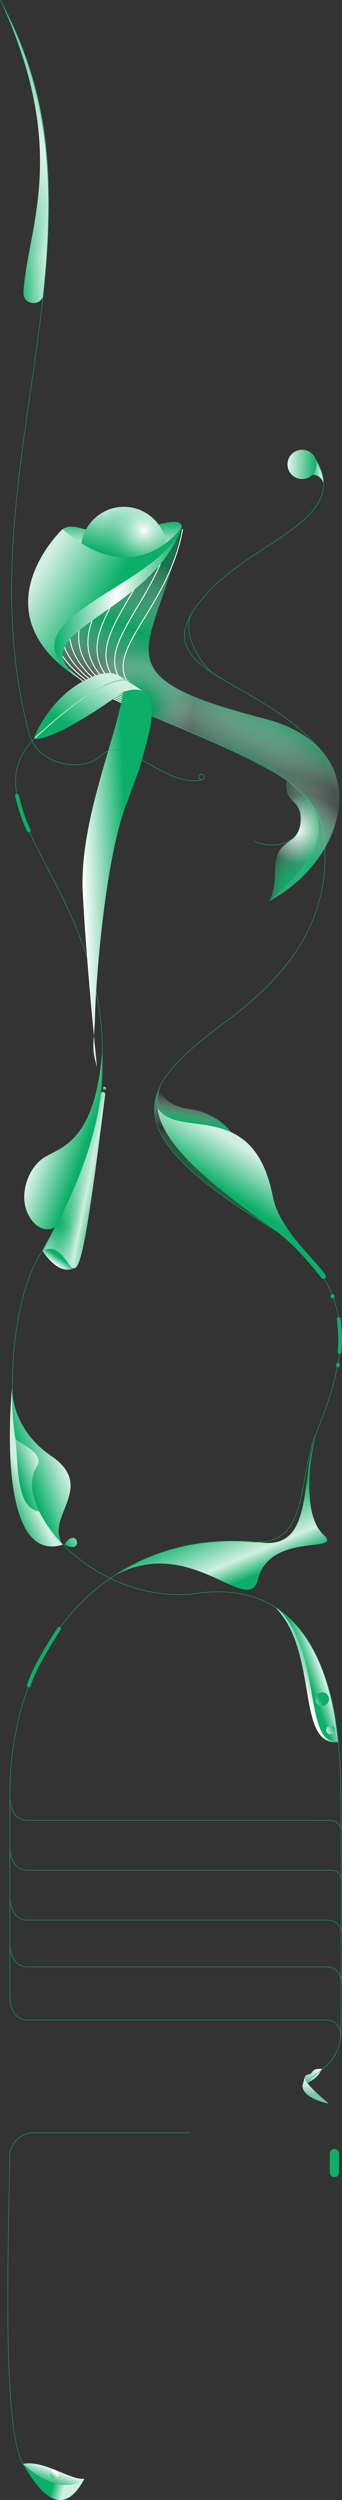 <svg xmlns="http://www.w3.org/2000/svg" xmlns:xlink="http://www.w3.org/1999/xlink" viewBox="0 0 369.2 2693.14"><rect x="0" y="0" width="369.2" height="2693.14" fill="#333333" stroke="none"/><defs><style>.cls-1{fill:url(#linear-gradient);}.cls-2{fill:url(#linear-gradient-2);}.cls-3{fill:url(#linear-gradient-3);}.Graphic-Style-14{fill:url(#linear-gradient-4);}.cls-4{fill:url(#linear-gradient-7);}.cls-5{fill:url(#linear-gradient-8);}.cls-6{fill:url(#linear-gradient-9);}.cls-7{fill:url(#linear-gradient-10);}.cls-15,.cls-16,.cls-17,.cls-18,.cls-19,.cls-20,.cls-21,.cls-22,.cls-23,.cls-24,.cls-25,.cls-35,.cls-36,.cls-37,.cls-43,.cls-45,.cls-8{fill:none;}.cls-35,.cls-36,.cls-37,.cls-8{stroke:#0baf68;}.cls-15,.cls-16,.cls-17,.cls-18,.cls-19,.cls-20,.cls-21,.cls-22,.cls-23,.cls-24,.cls-25,.cls-35,.cls-43,.cls-8{stroke-miterlimit:10;}.cls-8{stroke-width:0.5px;}.cls-9{fill:url(#linear-gradient-11);}.cls-10{fill:url(#linear-gradient-12);}.cls-11{fill:url(#linear-gradient-13);}.cls-12{fill:url(#radial-gradient);}.cls-13{fill:url(#radial-gradient-2);}.cls-14{fill:url(#radial-gradient-3);}.cls-15{stroke:#beff03;}.cls-16{stroke:#c5ff1f;stroke-width:0.92px;}.cls-17{stroke:#ccff3b;stroke-width:0.83px;}.cls-18{stroke:#d4ff57;stroke-width:0.75px;}.cls-19{stroke:#dbff73;stroke-width:0.67px;}.cls-20{stroke:#e2ff8f;stroke-width:0.58px;}.cls-21{stroke:#e9ffab;stroke-width:0.5px;}.cls-22{stroke:#f1ffc7;stroke-width:0.42px;}.cls-23{stroke:#f8ffe3;stroke-width:0.33px;}.cls-24,.cls-25{stroke:#fff;}.cls-24{stroke-width:0.25px;}.cls-26{fill:url(#linear-gradient-14);}.cls-27{fill:url(#linear-gradient-15);}.cls-28{fill:url(#radial-gradient-4);}.cls-29{fill:url(#linear-gradient-16);}.cls-30{fill:url(#linear-gradient-17);}.cls-31{fill:url(#radial-gradient-5);}.cls-32{fill:url(#radial-gradient-6);}.Graphic-Style-10{fill:url(#linear-gradient-18);}.cls-33{fill:url(#linear-gradient-19);}.Graphic-Style-2{fill:url(#linear-gradient-20);}.cls-34{fill:#0baf68;}.cls-35,.cls-36,.cls-37,.cls-43{stroke-linecap:round;}.cls-35,.cls-36{stroke-width:4px;}.cls-36,.cls-37{stroke-linejoin:round;}.cls-37{stroke-width:10px;}.cls-38{fill:url(#linear-gradient-21);}.cls-39{fill:url(#linear-gradient-22);}.cls-40{fill:url(#linear-gradient-23);}.cls-41{fill:url(#linear-gradient-24);}.Graphic-Style-15{fill:url(#linear-gradient-25);}.Graphic-Style-11{fill:url(#linear-gradient-26);}.Graphic-Style-25{fill:url(#linear-gradient-27);}.cls-42{fill:url(#linear-gradient-28);}.cls-43{stroke:url(#linear-gradient-29);}.cls-44{fill:url(#linear-gradient-30);}.cls-46{fill:url(#linear-gradient-31);}.cls-47{fill:url(#linear-gradient-32);}.cls-48{fill:url(#radial-gradient-7);}.cls-49{fill:url(#linear-gradient-33);}.cls-50{fill:url(#linear-gradient-34);}.cls-51{fill:url(#linear-gradient-35);}.cls-52{fill:url(#linear-gradient-36);}.cls-53{fill:url(#linear-gradient-37);}</style><linearGradient id="linear-gradient" x1="-148.24" y1="335.22" x2="-173.94" y2="328.5" gradientTransform="translate(331.07 2588) rotate(137.14)" gradientUnits="userSpaceOnUse"><stop offset="0" stop-color="#0baf68"/><stop offset="0.52" stop-color="#75d1a9" stop-opacity="0.46"/><stop offset="0.99" stop-color="#d0efe0" stop-opacity="0"/></linearGradient><linearGradient id="linear-gradient-2" x1="343.5" y1="1799.37" x2="323.63" y2="1806.85" gradientUnits="userSpaceOnUse"><stop offset="0" stop-color="#0baf68"/><stop offset="0.66" stop-color="#aee4cd"/><stop offset="1" stop-color="#fff"/></linearGradient><linearGradient id="linear-gradient-3" x1="331.84" y1="1805.59" x2="350.17" y2="1799.14" xlink:href="#linear-gradient-2"/><linearGradient id="linear-gradient-4" x1="361.82" y1="1860.91" x2="349.93" y2="1867.11" xlink:href="#linear-gradient-2"/><linearGradient id="linear-gradient-7" x1="64.34" y1="1354.6" x2="59.22" y2="1362.16" xlink:href="#linear-gradient-2"/><linearGradient id="linear-gradient-8" x1="132.21" y1="1185.34" x2="57.38" y2="1362.96" gradientUnits="userSpaceOnUse"><stop offset="0" stop-color="#0baf68"/><stop offset="0.35" stop-color="#d0efe0"/><stop offset="0.53" stop-color="#7fd5af"/><stop offset="0.78" stop-color="#0baf68"/><stop offset="1" stop-color="#bde9d4"/></linearGradient><linearGradient id="linear-gradient-9" x1="70.03" y1="1266.11" x2="121.32" y2="1276.37" gradientUnits="userSpaceOnUse"><stop offset="0" stop-color="#0baf68" stop-opacity="0"/><stop offset="0.51" stop-color="#d0efe0"/><stop offset="0.68" stop-color="#8dd9b7" stop-opacity="0.66"/><stop offset="1" stop-color="#0baf68" stop-opacity="0"/></linearGradient><linearGradient id="linear-gradient-10" x1="92.29" y1="1234.41" x2="40.42" y2="1216.22" xlink:href="#linear-gradient-2"/><linearGradient id="linear-gradient-11" x1="235.43" y1="1636.45" x2="263.31" y2="1702.27" gradientUnits="userSpaceOnUse"><stop offset="0" stop-color="#0baf68"/><stop offset="0.39" stop-color="#7fd5af"/><stop offset="0.68" stop-color="#d0efe0"/><stop offset="1" stop-color="#0baf68"/></linearGradient><linearGradient id="linear-gradient-12" x1="163.71" y1="897.37" x2="236.3" y2="753.66" gradientUnits="userSpaceOnUse"><stop offset="0" stop-color="#d0efe0" stop-opacity="0"/><stop offset="0.29" stop-color="#0baf68" stop-opacity="0.8"/><stop offset="0.47" stop-color="#60cb9c" stop-opacity="0.46"/><stop offset="0.71" stop-color="#d0efe0" stop-opacity="0"/><stop offset="1" stop-color="#0baf68" stop-opacity="0.5"/></linearGradient><linearGradient id="linear-gradient-13" x1="215.36" y1="794" x2="274.91" y2="648.79" gradientUnits="userSpaceOnUse"><stop offset="0" stop-color="#d0efe0" stop-opacity="0"/><stop offset="0.51" stop-color="#0baf68" stop-opacity="0.8"/><stop offset="0.71" stop-color="#60cb9c" stop-opacity="0.46"/><stop offset="1" stop-color="#d0efe0" stop-opacity="0"/></linearGradient><radialGradient id="radial-gradient" cx="147.53" cy="760.79" r="61.9" gradientUnits="userSpaceOnUse"><stop offset="0.3" stop-color="#0baf68" stop-opacity="0.8"/><stop offset="0.59" stop-color="#60cb9c" stop-opacity="0.46"/><stop offset="1" stop-color="#d0efe0" stop-opacity="0"/></radialGradient><radialGradient id="radial-gradient-2" cx="306.3" cy="946.67" r="113.14" xlink:href="#radial-gradient"/><radialGradient id="radial-gradient-3" cx="231.57" cy="878.8" r="130.64" xlink:href="#radial-gradient"/><linearGradient id="linear-gradient-14" x1="131.9" y1="560.63" x2="131.52" y2="588.88" gradientUnits="userSpaceOnUse"><stop offset="0" stop-color="#0baf68"/><stop offset="0.58" stop-color="#7fd5af"/><stop offset="1" stop-color="#d0efe0"/></linearGradient><linearGradient id="linear-gradient-15" x1="131.13" y1="599.61" x2="146.04" y2="540.97" xlink:href="#linear-gradient-2"/><radialGradient id="radial-gradient-4" cx="155.12" cy="571.58" r="45.49" gradientUnits="userSpaceOnUse"><stop offset="0" stop-color="#fff"/><stop offset="0.33" stop-color="#b2e6cf" stop-opacity="0.68"/><stop offset="1" stop-color="#0baf68" stop-opacity="0"/></radialGradient><linearGradient id="linear-gradient-16" x1="119.71" y1="637.36" x2="53.04" y2="598.38" xlink:href="#linear-gradient-14"/><linearGradient id="linear-gradient-17" x1="343.95" y1="910.39" x2="271.12" y2="902.91" gradientUnits="userSpaceOnUse"><stop offset="0" stop-color="#0baf68"/><stop offset="0.36" stop-color="#75d1a9" stop-opacity="0.46"/><stop offset="0.69" stop-color="#d0efe0" stop-opacity="0"/><stop offset="1" stop-color="#0baf68" stop-opacity="0.3"/></linearGradient><radialGradient id="radial-gradient-5" cx="313.47" cy="954.49" r="48.89" gradientUnits="userSpaceOnUse"><stop offset="0" stop-color="#0baf68"/><stop offset="0.94" stop-color="#0baf68" stop-opacity="0"/></radialGradient><radialGradient id="radial-gradient-6" cx="320.58" cy="893.71" r="36.69" gradientUnits="userSpaceOnUse"><stop offset="0" stop-color="#fff"/><stop offset="1" stop-color="#d0efe0" stop-opacity="0"/></radialGradient><linearGradient id="linear-gradient-18" x1="256.46" y1="1291.92" x2="282.78" y2="1249.41" xlink:href="#linear-gradient-14"/><linearGradient id="linear-gradient-19" x1="208.33" y1="1209.75" x2="213.11" y2="1184.53" gradientTransform="matrix(1, 0, 0, 1, 0, 0)" xlink:href="#linear-gradient"/><linearGradient id="linear-gradient-20" x1="250.16" y1="1190.73" x2="234.34" y2="1249.66" xlink:href="#linear-gradient-17"/><linearGradient id="linear-gradient-21" x1="22.86" y1="1588.45" x2="-1.5" y2="1599.99" gradientUnits="userSpaceOnUse"><stop offset="0" stop-color="#d0efe0"/><stop offset="0.42" stop-color="#7fd5af"/><stop offset="1" stop-color="#0baf68"/></linearGradient><linearGradient id="linear-gradient-22" x1="27.87" y1="1584.88" x2="65.46" y2="1570.92" xlink:href="#linear-gradient-14"/><linearGradient id="linear-gradient-23" x1="111.38" y1="1374.24" x2="141.57" y2="1364.95" gradientTransform="translate(-418.42 377.65) rotate(-16.13)" xlink:href="#linear-gradient-2"/><linearGradient id="linear-gradient-24" x1="20.13" y1="1592.36" x2="44.47" y2="1583.33" xlink:href="#linear-gradient-14"/><linearGradient id="linear-gradient-25" x1="112.26" y1="1173.21" x2="113.37" y2="1171.42" xlink:href="#linear-gradient-14"/><linearGradient id="linear-gradient-26" x1="59.52" y1="654.07" x2="193.15" y2="654.07" gradientUnits="userSpaceOnUse"><stop offset="0" stop-color="#0baf68"/><stop offset="0.5" stop-color="#fff"/><stop offset="1" stop-color="#0baf68"/></linearGradient><linearGradient id="linear-gradient-27" x1="84.23" y1="787.59" x2="117.8" y2="733.36" xlink:href="#linear-gradient-14"/><linearGradient id="linear-gradient-28" x1="136.71" y1="945.83" x2="88.75" y2="947.51" xlink:href="#linear-gradient-2"/><linearGradient id="linear-gradient-29" x1="37.36" y1="763.67" x2="140.37" y2="763.67" gradientUnits="userSpaceOnUse"><stop offset="0" stop-color="#d0efe0"/><stop offset="0.78" stop-color="#80d5af"/><stop offset="1" stop-color="#69cea1"/></linearGradient><linearGradient id="linear-gradient-30" x1="341.49" y1="501.06" x2="306.01" y2="499.25" xlink:href="#linear-gradient-2"/><linearGradient id="linear-gradient-31" x1="336.66" y1="507.61" x2="348.91" y2="507.61" xlink:href="#linear-gradient-2"/><linearGradient id="linear-gradient-32" x1="10.32" y1="182.48" x2="49.96" y2="179.98" gradientTransform="translate(0 -18.68)" xlink:href="#linear-gradient-2"/><radialGradient id="radial-gradient-7" cx="26.42" cy="163.29" r="116.86" xlink:href="#radial-gradient-4"/><linearGradient id="linear-gradient-33" x1="428.4" y1="1966.79" x2="449.64" y2="1963.73" gradientTransform="translate(-980.21 712.78) rotate(-28.31)" gradientUnits="userSpaceOnUse"><stop offset="0" stop-color="#73c9a7"/><stop offset="0.42" stop-color="#afe0cd"/><stop offset="1" stop-color="#fff"/></linearGradient><linearGradient id="linear-gradient-34" x1="430.7" y1="1985.98" x2="439.5" y2="1971.76" xlink:href="#linear-gradient-33"/><linearGradient id="linear-gradient-35" x1="56.8" y1="2676.78" x2="80.05" y2="2683.07" gradientUnits="userSpaceOnUse"><stop offset="0" stop-color="#0baf68"/><stop offset="0.31" stop-color="#7fd5af"/><stop offset="0.54" stop-color="#d0efe0"/><stop offset="1" stop-color="#d0efe0"/></linearGradient><linearGradient id="linear-gradient-36" x1="52.76" y1="2676.28" x2="62.39" y2="2650.3" gradientUnits="userSpaceOnUse"><stop offset="0" stop-color="#0baf68"/><stop offset="0.45" stop-color="#aee4cd"/><stop offset="0.69" stop-color="#fff"/><stop offset="1" stop-color="#0baf68"/></linearGradient><linearGradient id="linear-gradient-37" x1="55.13" y1="2669.54" x2="59.63" y2="2663.78" xlink:href="#linear-gradient-2"/></defs><g id="Warstwa_2" data-name="Warstwa 2"><g id="art"><path class="cls-1" d="M221,2236.47h0Z"/><path class="cls-2" d="M365.13,1876.6c-46.2,4.91-20.39-96.77-67.94-145.17,0,0,54.92,32.14,64.48,145.12"/><path class="cls-3" d="M365.13,1876.55c-38.72,2.63-16-94.4-64.48-142.66,0,0,54.92,29.68,64.48,142.66"/><circle class="Graphic-Style-14" cx="356.89" cy="1863.48" r="4.77"/><circle class="Graphic-Style-14" cx="352.12" cy="1847.55" r="5.76"/><circle class="Graphic-Style-14" cx="347.83" cy="1830.34" r="7.3"/><path class="cls-4" d="M60.48,1344.47c-6.8-3.5-14.73,2.79-14.73,2.79.22.1,16.22,27.23,34.33,18.9C80.08,1366.16,69.67,1349.22,60.48,1344.47Z"/><path class="cls-5" d="M111.92,1176.37a2.38,2.38,0,0,0-3.11,2c-5.13,40.44-22,90.19-51.88,148.74-4,7.83-6.63,12-10.53,20.18,39.28-20.55,30,126.63,67.12-168.33a2.39,2.39,0,0,0-1.6-2.56Z"/><path class="cls-6" d="M111.92,1176.37a2.38,2.38,0,0,0-3.11,2c-5.13,40.44-22,90.19-51.88,148.74-4,7.83-6.63,12-10.53,20.18,39.28-20.55,30,126.63,67.12-168.33a2.39,2.39,0,0,0-1.6-2.56Z"/><path class="cls-7" d="M110.16,1135.47a227.73,227.73,0,0,1-.75,37.56c-4,40.74-18.31,89.61-49.69,149.38l-.81-.24c-4.32,2.67-10,2.58-14.65.55s-8.39-5.8-11.22-10a41.06,41.06,0,0,1-6.82-21.32c-.5-15.88,6.3-32.72,18.77-42.57C60.85,1236.25,101.41,1236.15,110.16,1135.47Z"/><path class="cls-8" d="M37.86,794.86c-100.39,100.3,202,222.85,3.65,559.68C7.79,1411.8-3.14,1564.86,51.2,1643.28c33.35,48.13,98.7,82,162.55,73,58.81-8.25,146.24,10,153.59,191.66,2.49,61.49.61,278.81.61,278.81"/><path class="cls-9" d="M117.38,1700.86c40.12-25.48,87.14-46.6,166.45-39,41.87,4,43.17-36.75,49.86-84.9a243.39,243.39,0,0,1,7.72-33.45c-7.84,29.91-14.87,88.42,7.71,109.68s-57.39-4.19-70.81,48.45C267.65,1743.51,203.32,1647.7,117.38,1700.86Z"/><path class="cls-8" d="M204.78,2297.51H36.43a26,26,0,0,0-26,25.85C9.89,2401.49.62,2625,26.78,2657"/><path class="cls-8" d="M10.63,2149.18V1934.05c0-173.28,114.3-284.93,261.6-273.08,62,5,48.53-65.78,68.63-116,24.62-61.47,61.78-155.54-49.72-223.34C110.65,1211.9,154.38,1167.37,247,1098.05c71.26-53.32,112.3-114.87,102.24-199.51-1.34-11.28-6.93-25.4-17.67-38.12C325,852.67,316,845.31,307,838.83c-7.53-5.4-32.6-19.13-60.71-32.1-40.06-18.49-85.3-36.6-86.28-36.84"/><path class="cls-8" d="M345.77,807.86c-70.2-84.64-210.2-82.94-113.9-177.19,50.95-49.87,150.28-75.87,106.77-139.15"/><path class="cls-10" d="M196.09,567.77C171.57,700.29,96.41,725.5,284.65,773.89c124.64,32.05,90.22,152.71,5.46,197.05,151.73-127.18-52-153.75-189.38-230.64C-1.61,683,161.9,667.77,196.09,567.77Z"/><path class="cls-11" d="M196.09,567.77C171.57,700.29,96.41,725.5,284.65,773.89c124.64,32.05,90.22,152.71,5.46,197.05,151.73-127.18-52-153.75-189.38-230.64C-1.61,683,161.9,667.77,196.09,567.77Z"/><path class="cls-12" d="M196.09,567.77C171.57,700.29,96.41,725.5,284.65,773.89c124.64,32.05,90.22,152.71,5.46,197.05,151.73-127.18-52-153.75-189.38-230.64C-1.61,683,161.9,667.77,196.09,567.77Z"/><path class="cls-13" d="M196.09,567.77C171.57,700.29,96.41,725.5,284.65,773.89c124.64,32.05,90.22,152.71,5.46,197.05,151.73-127.18-52-153.75-189.38-230.64C-1.61,683,161.9,667.77,196.09,567.77Z"/><path class="cls-14" d="M196.09,567.77C171.57,700.29,96.41,725.5,284.65,773.89c124.64,32.05,90.22,152.71,5.46,197.05,151.73-127.18-52-153.75-189.38-230.64C-1.61,683,161.9,667.77,196.09,567.77Z"/><path class="cls-15" d="M134.41,758.34C-32.55,686,81.51,576,81.51,576"/><path class="cls-16" d="M94.35,575.29C92.46,586.21-19.16,689,137.28,757.81"/><path class="cls-17" d="M107.2,574.63c-3.79,21.83-113,117.4,33,182.64"/><path class="cls-18" d="M120.05,574C114.37,606.7,7.63,695.07,143,756.73"/><path class="cls-19" d="M132.89,573.29C125.32,617,21,698.1,145.88,756.19"/><path class="cls-20" d="M145.74,572.63c-9.46,54.57-111.32,128.51,3,183"/><path class="cls-21" d="M158.58,572c-11.35,65.49-110.76,132.21-7,183.15"/><path class="cls-22" d="M171.43,571.3c-13.24,76.39-110.22,135.91-17,183.28"/><path class="cls-23" d="M184.28,570.63C169.14,657.94,74.61,710.24,157.35,754"/><path class="cls-24" d="M197.12,570c-17,98.23-109.12,143.32-36.9,183.54"/><path class="cls-25" d="M134.41,758.34C-32.55,686,81.51,576,81.51,576"/><path class="cls-25" d="M94.35,575.29C92.46,586.21-19.16,689,137.28,757.81"/><path class="cls-25" d="M107.2,574.63c-3.79,21.83-113,117.4,33,182.64"/><path class="cls-25" d="M120.05,574C114.37,606.7,7.63,695.07,143,756.73"/><path class="cls-25" d="M132.89,573.29C125.32,617,21,698.1,145.88,756.19"/><path class="cls-25" d="M145.74,572.63c-9.46,54.57-111.32,128.51,3,183"/><path class="cls-25" d="M158.58,572c-11.35,65.49-110.76,132.21-7,183.15"/><path class="cls-25" d="M171.43,571.3c-13.24,76.39-110.22,135.91-17,183.28"/><path class="cls-25" d="M184.28,570.63C169.14,657.94,74.61,710.24,157.35,754"/><path class="cls-25" d="M197.12,570c-17,98.23-109.12,143.32-36.9,183.54"/><path class="cls-26" d="M196.09,567.77c-10.44,21.18-38,31.76-70.21,31.76S68.46,587.3,67.49,570c13.79-8.11,21.46,4.78,57.63,3.49C157.35,572.3,196.09,552.66,196.09,567.77Z"/><path class="cls-27" d="M180.12,592.4c-25.63,22.5-64.9,7.65-85.68,40.81C80.82,654.93,87.3,618,87.3,592.4a46.41,46.41,0,0,1,92.82,0Z"/><path class="cls-28" d="M180.12,592.4c-25.63,22.5-64.9,7.65-85.68,40.81C80.82,654.93,87.3,618,87.3,592.4a46.41,46.41,0,0,1,92.82,0Z"/><path class="cls-29" d="M67.49,570s-102.1,96.12,32.38,169.92l-.54-.23c-72.21-40.22-34.09-68,13.89-98.78,34.25-22,72.25-44.83,82.87-73.1C196.09,567.77,147.57,639.78,67.49,570Z"/><path class="cls-30" d="M310,840.76c.66.74-1.84,10.41,2.24,16.48,4.31,6.43,15,13.17,12.15,29.37-5,28.38-27.53,13.55-27.53,52.8,0,16.48-3.29,26.34-6.71,31.58C364.86,908.76,352.74,871.63,310,840.76Z"/><path class="cls-31" d="M310,840.76c.66.74-1.84,10.41,2.24,16.48,4.31,6.43,15,13.17,12.15,29.37-5,28.38-27.53,13.55-27.53,52.8,0,16.48-3.29,26.34-6.71,31.58C364.86,908.76,352.74,871.63,310,840.76Z"/><path class="cls-32" d="M310,840.76c.66.74-1.84,10.41,2.24,16.48,4.31,6.43,15,13.17,12.15,29.37-5,28.38-27.53,13.55-27.53,52.8,0,16.48-3.29,26.34-6.71,31.58C364.86,908.76,352.74,871.63,310,840.76Z"/><path class="cls-8" d="M309.9,841c-3.23,26.16,17.37,18.29,14.39,45.85-3.1,28.65-39.88,25.35-50.14,19"/><path class="Graphic-Style-10" d="M294.49,1288.8c6.71,34.38,40.94,62.88,56.91,84.62,2.06,2.79-2.06,5.94-4.26,3.25-13.94-17.05-30.35-37.65-55.49-55.21q-16.45-11.49-30.42-22-9.26-6.93-17.47-13.46-4.83-3.84-9.31-7.55-13.5-11.14-23.92-21.18-3.3-3.15-6.31-6.23c-12.09-12.34-20.71-23.49-26.29-33.8-4.58-8.47-7.11-16.37-7.82-23.9C191.37,1228.57,273.46,1181.2,294.49,1288.8Z"/><path class="cls-33" d="M173.08,1170.67a50.49,50.49,0,0,0-3,22.7c13,21.61,49,12.07,79.74,26.4a69.34,69.34,0,0,0-40.51-24.25c-4.6-.88-9.32-1.28-13.79-2.69C195.55,1192.83,173.08,1187.22,173.08,1170.67Z"/><path class="Graphic-Style-2" d="M173.08,1170.67a52.33,52.33,0,0,0-2.68,22.79c.71,7.53,3.24,15.43,7.82,23.9,5.58,10.31,14.2,21.46,26.29,33.8q3,3.08,6.31,6.23,10.45,10.06,23.92,21.18,4.48,3.72,9.31,7.55,8.22,6.53,17.47,13.46,14,10.5,30.42,22c1.95,1.37,3.87,2.73,5.75,4.1-2-1.31-4.13-2.6-6.26-3.9-112.86-68.62-138-111.45-118.35-151.08Z"/><circle class="cls-34" cx="364.86" cy="1470.47" r="2.29"/><circle class="cls-34" cx="358.99" cy="1396.41" r="2.26"/><path class="cls-35" d="M365.62,1420.82c3,24.82.78,35.68.78,35.68"/><path class="cls-36" d="M63.92,1754.51s-26.75,39.85-32.74,61.07"/><line class="cls-37" x1="361.02" y1="2319.96" x2="361.02" y2="2340.34"/><path class="cls-36" d="M18.32,857.18s5,22.19,12.79,37.47"/><path class="cls-38" d="M12.84,1496.46c.06,46.76,9.33,102,38.12,146.54a159,159,0,0,0,16.74,21h0c-73.94,22.84-54.86-167.45-54.86-167.45Z"/><path class="cls-39" d="M12.84,1496.46c1.11,17.91,8.41,48.7,42.37,71.87,49.92,34.06-7.67,65.61,12.59,95.72A160.67,160.67,0,0,1,51,1643c-28.79-44.57-38.08-95.66-38.14-142.42C12.82,1499.2,12.83,1497.83,12.84,1496.46Z"/><path class="cls-40" d="M69.62,1663.58c21.47,12.84,14.25-20.9,0,0Z"/><path class="cls-41" d="M39.54,1580.3c10.24-15.79-21.79-26.28-23-30.76v0c3.52,21-1.17,74.91,25.77,78.77C34.3,1612.25,30.86,1593.67,39.54,1580.3Z"/><circle class="cls-8" cx="217.62" cy="837.06" r="2.97"/><circle class="Graphic-Style-15" cx="112.64" cy="1172.6" r="1.74"/><path class="cls-8" d="M10.63,1987.83c0,28.13,18.49,26.84,18.49,26.84H357.48s11.15-.27,11.15,11.67"/><path class="cls-8" d="M10.63,2041.61c0,28.13,18.49,26.84,18.49,26.84l324.34,0s15.07-.88,15.07,15.08"/><path class="cls-8" d="M10.63,2149.18c0,28.13,18.49,26.84,18.49,26.84H353.27s14.24-.45,14.24,17"/><path class="cls-8" d="M10.63,2092c0,28.13,18.49,26.84,18.49,26.84H353.27s15-.44,15,17"/><path class="cls-8" d="M10.63,1934.05c0,28.13,18.49,26.83,18.49,26.83l326.81.06s12.52.14,12.52,12.52"/><path class="Graphic-Style-11" d="M100.78,740.37c-126.58-69,70.14-103.44,95.31-172.6C161.9,667.77-1.57,683.1,100.78,740.37Z"/><path class="Graphic-Style-25" d="M132.83,745.38l.79-.26.26-.08.53-.16.3-.09.49-.14.3-.09.51-.14.27-.07.74-.2.23-.06.51-.12.35-.08.39-.09.37-.08.36-.08.38-.08.33-.06.41-.08h.06l1-.17.23,0,.45-.06.23,0,.46-.06.2,0,.48,0h.09c.59-.05,1.16-.09,1.72-.11h1.24a22.45,22.45,0,0,1,2.77.19h0a16.76,16.76,0,0,1,4.68,1.3l.06,0,.62.31.16.08.66.38h0l-26-17-.13-.08-.25-.15A26.45,26.45,0,0,0,116.9,725a43.21,43.21,0,0,0-14.08,2.8C61.43,743.23,42,782.29,37.26,793.12a2.12,2.12,0,0,0,2.08,3c7.94-.57,32.42-6.8,93.43-50.69v0Z"/><path class="cls-42" d="M149.83,829.73,137.6,863.07c-23.62,58.67-33.78,187.15-35,230.77v.31c-.84,31.57-4.69,32.22,2.16,55.46h0s-11.12-106-15.32-186.32c-.1-1.53-.17-3.08-.23-4.62v-.07h0c-1.74-47.42,13-99.87,26-144.12,6.55-22.36,12.64-42.63,15.93-59.09.22-1.08.43-2.14.61-3.16.45-2.43.79-4.71,1-6.83l.06,0c7.61-2.5,14.36-3.34,19.6-1.64l3.56,1.72c5.67,3.81,8.66,12.09,7.67,26.68-.09,1.44-.23,3-.4,4.52a1.23,1.23,0,0,0,0,.2c0,.19-.05.38-.07.58-1.51,12.64-12.83,50.94-12.83,50.94Z"/><path class="cls-43" d="M139.87,733.88s-18.75-16.09-102,61"/><circle class="cls-44" cx="326.13" cy="500.27" r="15.77"/><path class="cls-45" d="M335.77,512.33a4.83,4.83,0,0,1,3.23-1,9.53,9.53,0,0,1,3.34.82c2.67,1.12,5.17,3,6.25,5.69a12.88,12.88,0,0,0,.6,1.49c.29.51.71,1,.6,1.6"/><path class="cls-46" d="M340.65,495.46c5.37,8.77,7.94,16.81,8.26,24.29l-.15-.26a12.93,12.93,0,0,1-.61-1.49,11.12,11.12,0,0,0-6.25-5.69,9.53,9.53,0,0,0-3.34-.82,5.31,5.31,0,0,0-1.9.28,15.76,15.76,0,0,0,4-16.31Z"/><path class="cls-8" d="M205.68,662.36a44,44,0,0,0-.05,25.64,69,69,0,0,0,3.82,9.46c6.59,13.85,16,27.46,30.05,33.49"/><path class="cls-47" d="M.22.12c55.5,101.31,58.72,197.47,46.69,316.61-1.41,13.95-22.29,12.45-21.56-1.54C28.94,246.3,76.4,163.8.22.12Z"/><path class="cls-48" d="M.22.12c55.5,101.31,58.72,197.47,46.69,316.61-1.41,13.95-22.29,12.45-21.56-1.54C28.94,246.3,76.4,163.8.22.12Z"/><path class="cls-8" d="M.22.12c134.71,245.78-42.61,508,30.89,789.06,9.45,36.19,59,43.42,78.06,24.67,25-24.54,69,35.74,108.89,26.14"/></g><g id="listeg"><path class="cls-49" d="M347.62,2228.79c-2.51,3.88-4.2,9.4-14.2,14.09a5.19,5.19,0,0,0-1.4,1.21l-.65-.86c-.27-.36-.52-.72-.74-1.07h0a13.39,13.39,0,0,1-.94-1.72l0,0-.12-.29,0-.07c0-.1-.07-.19-.1-.29l0,0a8.27,8.27,0,0,1-.25-.91.13.13,0,0,0,0-.06c0-.09,0-.17,0-.25s0-.07,0-.11l0-.23V2238a1.62,1.62,0,0,1,0-.22v0l.14-1.18c.55-2,4.57-1.13,7.06-3.78C337.63,2231.32,338.38,2227.88,347.62,2228.79Z"/><path class="cls-8" d="M368,2186.74c0,36.43-25.28,44.18-38.06,56.56"/><path class="cls-50" d="M326.77,2245.88l2.37-9.13h0l-.06.32s0,.07,0,.1a1.94,1.94,0,0,0,0,.24s0,.07,0,.1a2.26,2.26,0,0,0,0,.26v.21c0,.06,0,.12,0,.18s0,.12,0,.18l0,.17,0,.18a1.42,1.42,0,0,0,0,.2l0,.17c0,.11.06.22.1.34a1.54,1.54,0,0,0,.05.17c0,.06,0,.13.07.2a1.34,1.34,0,0,0,.07.18,1.67,1.67,0,0,0,.08.2,1.34,1.34,0,0,0,.07.18l.1.22.07.16c0,.09.09.18.14.28s0,.07.05.1l.21.38.08.14.16.26.09.16c0,.08.11.16.16.25a1.3,1.3,0,0,1,.1.15l.19.27.09.13c.09.14.19.27.29.41v0h0c6.5,8.76,23.6,22.8,23.6,22.8s-18.91-3.42-25.76-12.48a14.21,14.21,0,0,1-2.14-3.77,8.19,8.19,0,0,1-.34-3.79.31.31,0,0,0,0-.08Z"/><path class="cls-51" d="M24.88,2654.18c36.46,34.14,60.55,20.64,65.76,17C69.25,2710.15,46.75,2692.77,24.88,2654.18Z"/><path class="cls-52" d="M90.64,2671.13c-5.21,3.69-29.3,17.19-65.76-17h0c23.18-4.2,51.76,18.1,66.21,16.1C90.94,2670.55,90.79,2670.85,90.64,2671.13Z"/><circle class="cls-53" cx="58.48" cy="2665.25" r="4.68"/></g></g></svg>